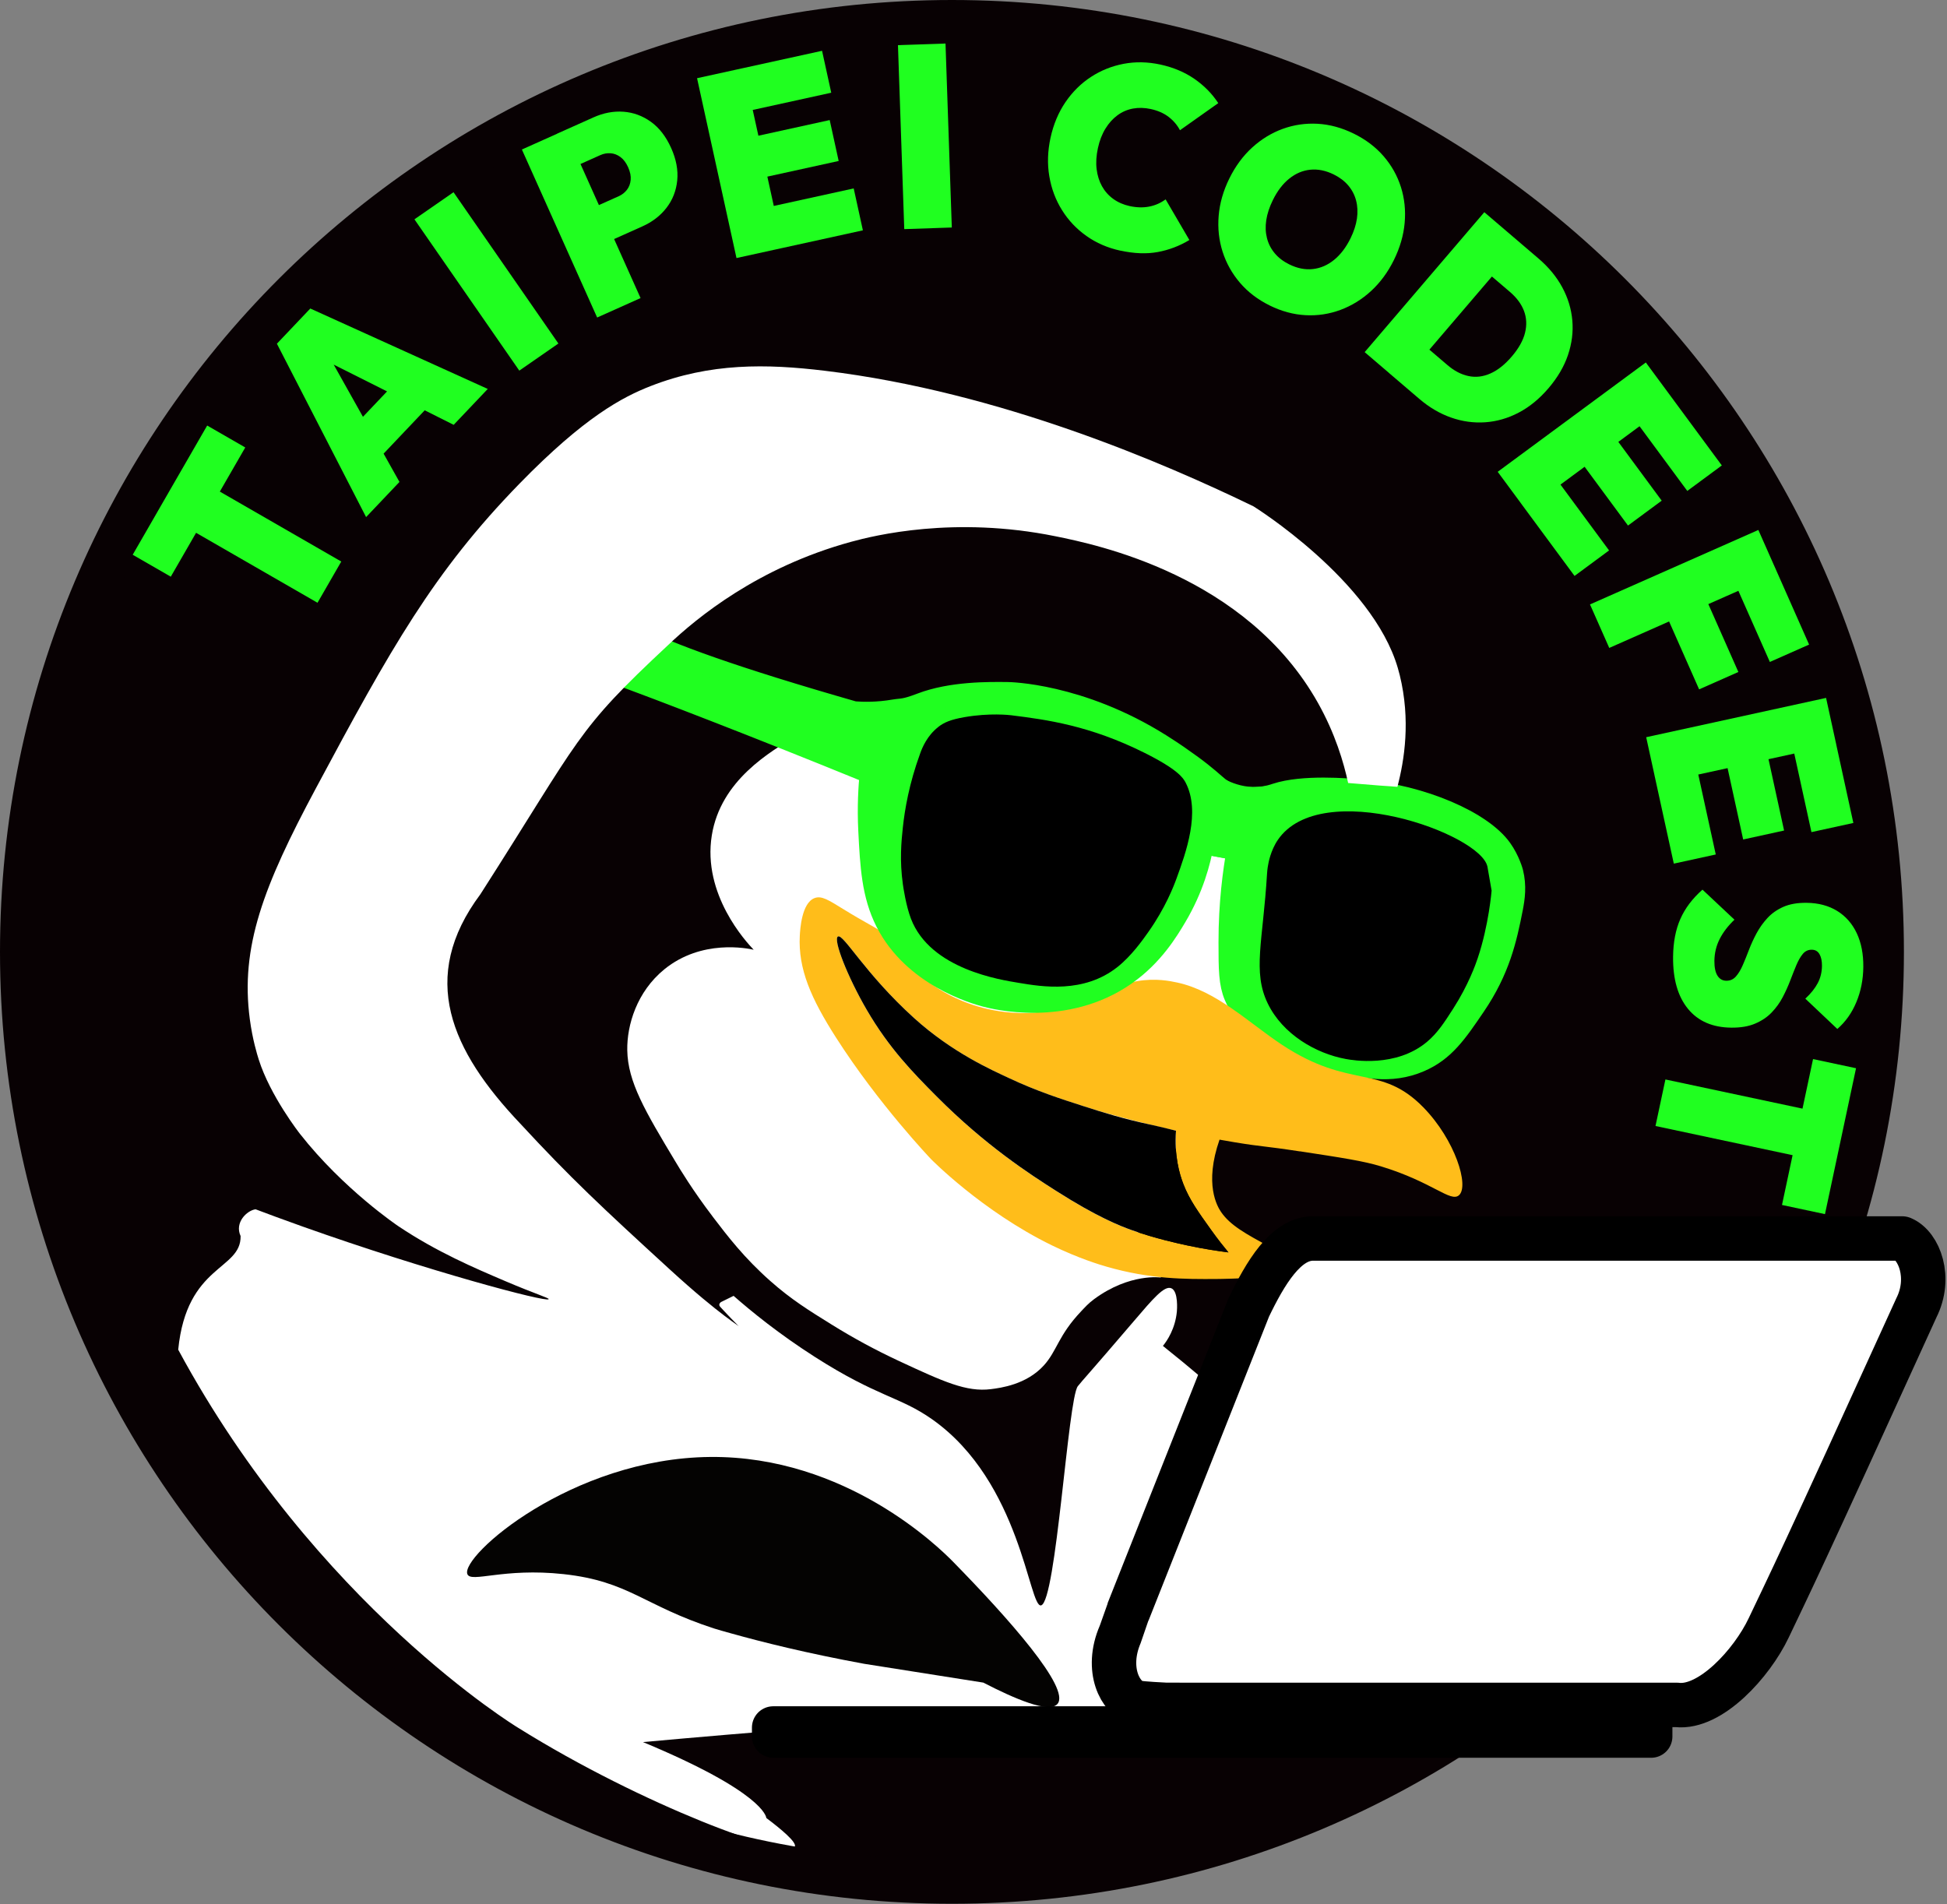 <svg width="640" height="626" viewBox="0 0 640 626" fill="none" xmlns="http://www.w3.org/2000/svg">
<rect x="0" y="0" width="640" height="626" fill="#808080" stroke="none"/>
<g clip-path="url(#clip0_120_9793)">
<path d="M314.23 623.99C485.03 623.99 623.49 485.53 623.49 314.73C623.49 143.93 485.03 5.47 314.23 5.47C143.431 5.47 4.97 143.93 4.97 314.73C4.97 485.53 143.431 623.99 314.23 623.99Z" fill="#080103"/>
<path d="M234.27 399.96C239.19 406.41 244.61 413.51 253.23 421.13C260.1 427.21 265.9 430.8 273.41 435.46C280.38 439.79 287.64 443.75 295.41 447.37C310.17 454.25 317.72 457.67 325.69 456.67C328.87 456.27 337.36 455.2 343.12 448.87C347.47 444.09 347.85 439.01 355.38 431.08C356.55 429.85 357.7 428.51 359.63 427.09C371.38 418.42 381.68 419.98 381.68 419.98L381.61 419.96C381.47 419.93 373.04 407.32 373.04 407.32C391.86 369.68 396.2 345.39 405.95 344.77C410.19 344.5 410.98 349.26 415.58 348.9C424.8 348.18 430.12 328.43 433.01 317.72C437.03 302.8 442.81 281.37 432.14 266.89C428.09 261.4 424.13 260.23 422.92 259.94C412.84 257.46 403.48 268.24 402.74 269.11C385.13 251.31 367.36 242.79 356.42 238.61C345.62 234.49 300.71 219.08 262.41 241.59C252.98 247.13 236.89 256.58 233.98 274.61C230.83 294.07 245.3 309.66 247.74 312.22C245.7 311.76 230.67 308.66 218.39 318.64C209.34 326 206.05 336.98 206.19 345.24C206.36 355.67 212.01 365.2 222.06 381.93C223.4 384.17 227.69 391.32 234.29 399.97L234.27 399.96Z" fill="white"/>
<path d="M395.62 277.36C399.29 278.05 402.96 278.74 406.63 279.42C405.36 286.5 403.94 296.96 403.95 309.76C403.95 318.73 404 323.3 405.78 327.49C411.96 342.02 430.24 346.57 438.88 348.73C447.72 350.94 456.95 353.24 466.76 349C474.82 345.53 478.88 339.55 484.92 330.66C492.93 318.87 495.19 308.86 497.21 298.52C497.84 295.27 498.42 291.28 497.3 286.78C497.3 286.78 496.26 282.77 493.59 279.04C487.21 270.13 467.83 261.43 447.07 259.62C443.13 259.28 428.27 257.98 419.39 260.92C418.64 261.17 416.52 261.91 413.58 262.09C408.75 262.38 404.69 260.97 401.95 259.68C399.84 265.57 397.73 271.46 395.63 277.35L395.62 277.36Z" fill="#20FF20" stroke="#20FF20" stroke-width="6.83" stroke-miterlimit="10"/>
<path d="M427.29 378.48C441.18 380.61 448.13 381.65 453.99 383.44C471 388.64 476.79 395.34 479.57 392.93C483.03 389.93 478.34 374.75 467.88 364.04C453.77 349.6 443.93 358.38 421.31 343.4C410.51 336.25 399.94 325.77 386.92 322.99C384.73 322.52 379.88 321.49 373.85 322.53C369.25 323.32 367 324.8 361.24 327.12C358.91 328.06 351.86 330.9 345.42 332.16C331.13 334.97 319.05 330.21 316.36 329.08C313.76 327.99 307.92 325.51 302.19 320.16C296.22 314.59 296.57 311.7 289.88 306.39C288.25 305.1 284.48 303.35 277.44 299.01C272.34 295.87 270.05 294.34 267.72 295.25C263.51 296.89 263.02 305.49 262.9 307.63C262.33 318.56 266.61 328.26 274.82 341.11C288.89 363.11 306 381 306 381.01C306 381.01 322.83 398.2 345.76 409.39C354.58 413.69 361.6 415.79 363.8 416.42C378.08 420.53 389.44 420.53 400.01 420.45C401.48 420.44 428.56 420.16 428.9 416.32C429.02 414.96 425.66 414.32 417.44 409.9C409.51 405.64 404.36 402.79 401.39 398.44C400.14 396.61 395.75 389.32 400.88 374.63C396.11 373.66 391.34 372.69 386.57 371.72C385.98 379.86 387.65 385.79 389 389.28C390.98 394.41 393.88 398.41 398.17 404.41C400.38 407.5 402.37 409.99 403.81 411.72C400.33 411.28 395.73 410.59 390.37 409.45C387.58 408.86 379.81 407.18 372.03 404.41C368.16 403.03 360.6 400.06 347.27 391.57C338.56 386.03 323.99 376.64 307.83 360.39C300.12 352.63 292.28 344.64 284.9 331.96C278.61 321.14 273.8 308.88 275.44 307.9C277.21 306.85 284.27 320.03 300.49 334.71C313.1 346.12 326.15 351.84 331.67 354.43C340.78 358.71 348.63 361.24 355.98 363.6C364.86 366.46 371.68 368.14 377.86 369.66C383.49 371.04 393.17 373.41 405.97 375.53C415.3 377.07 415.11 376.64 427.29 378.51V378.48Z" fill="#FFBD1A"/>
<path d="M386.56 371.7C385.97 379.84 387.64 385.77 388.99 389.26C390.97 394.39 393.87 398.39 398.16 404.39C400.37 407.48 402.36 409.97 403.8 411.7C400.32 411.26 395.72 410.57 390.36 409.43C387.57 408.84 379.8 407.16 372.02 404.39C368.15 403.01 360.59 400.04 347.26 391.55C338.55 386.01 323.98 376.62 307.82 360.37C300.11 352.61 292.27 344.62 284.89 331.94C278.6 321.12 273.79 308.86 275.43 307.88C277.2 306.83 284.26 320.01 300.48 334.69C313.09 346.1 326.14 351.82 331.66 354.41C340.77 358.69 348.62 361.22 355.97 363.58C363.01 365.85 369.17 367.76 377.85 369.64C381.86 370.51 386.56 371.71 386.56 371.71V371.7Z" fill="black"/>
<path d="M413.57 262.11C407.79 262.52 404.19 261.11 401.94 259.7C399.99 258.47 399.05 257.24 394.93 253.98C392.64 252.17 390.68 250.78 389.38 249.88C389.22 249.76 386.46 247.71 381.5 244.59C354.89 227.86 331.33 227.63 331.33 227.63C325.04 227.55 312.72 227.4 302.76 231.21C297.17 233.35 296.56 232.9 293.89 233.35C288.37 234.29 283.75 234.19 280.74 233.96C241.38 222.68 219.62 214.79 208.28 208.89C205.24 207.31 197.19 202.87 187.49 204.3C181.19 205.23 176.5 208.32 173.73 210.11C166.59 214.73 162.8 220.15 159.19 225.41C155.16 231.29 144.28 247.68 149.57 254.14C150.52 255.3 153.06 257.43 160.53 256.56C161.24 250.58 163.5 239.75 171.75 230.32C174.82 226.81 178.68 222.51 185.34 220.51C193.22 218.15 200.4 220.71 203.99 222.04C216.45 226.66 246.27 237.99 286 254.22C285.55 258.75 285.15 265.25 285.54 273.02C286.13 284.6 286.61 294.12 291.16 303.09C300.27 321.03 320.54 326.69 323.93 327.6C326.58 328.31 350.25 334.42 370.04 320.52C379.11 314.15 383.98 305.96 386.66 301.46C392.27 292.03 394.57 283.18 395.6 277.38C399.27 278.07 402.94 278.76 406.61 279.44C408.92 273.67 411.24 267.89 413.55 262.12L413.57 262.11Z" fill="#20FF20" stroke="#20FF20" stroke-width="6.83" stroke-miterlimit="10"/>
<path d="M180.31 427.09C179.93 428.28 140.57 417.83 99.55 403.24C93.09 400.94 87.73 398.95 84.01 397.54C81.18 397.92 77.03 401.88 79.09 406.34C79.28 417.65 61.36 415.57 58.58 443.69C103.95 527.75 170.19 567.91 170.19 567.91C211.69 593.86 259.17 610.94 261.26 607.09C262.04 605.66 256.59 601.18 251.9 597.65C251.85 597.22 250.87 589.13 211.35 572.69C247.64 569.4 284.66 566.48 322.41 563.98C376.53 560.39 429.32 557.84 480.7 556.18C475.31 546.77 469.24 537.09 462.41 527.28C437.24 491.13 409.21 463.99 384.13 443.97C383.51 443.46 382.88 442.96 382.26 442.45C383.66 440.76 386.33 436.75 386.85 431.14C386.88 430.8 387.41 424.5 385.02 423.5C382.72 422.54 378.99 426.96 372.71 434.31C357.71 451.87 355.77 453.81 354.31 455.68C354.31 455.68 354.31 455.69 354.29 455.7C351.03 460.01 347.19 526.5 342.22 527.75C338.23 528.76 335.68 487.19 306.4 466.58C295.73 459.07 288.55 459.3 267.93 446.12C256.02 438.51 246.98 431.12 241.14 426L237 428.04C236.78 428.21 236.45 428.51 236.44 428.91C236.44 429.24 236.64 429.49 236.75 429.61C237.36 430.3 243.36 436.73 243.53 436.51C243.69 436.3 236.96 432.68 220.24 417.38C197.84 396.87 187.55 387.27 171.02 369.38C148.21 345.34 137.46 321.38 157.92 293.96C191.27 241.86 188.83 240.73 219.69 211.99C228.94 203.22 249.03 186.52 279.78 178.11C287.3 176.05 313.64 169.52 346.94 176.29C360.26 179 409.6 189.05 433.21 231.04C438.9 241.16 441.68 250.62 443.15 257.4C446.57 257.7 450.01 257.97 453.49 258.24C455.45 258.39 457.4 258.53 459.34 258.66C461.64 249.94 463.74 236.7 460.11 221.94C460.11 221.94 459.81 220.75 459.47 219.58C451.07 190.73 412.04 166.46 412.04 166.46C383.09 152.42 328.8 128.84 271.16 121.89C251.93 119.57 233.51 119.24 213.84 126.93C204.63 130.53 192.1 137.09 170.73 159.03C142.51 188.01 128.41 213.22 103.75 259.3C86.6 291.35 78.95 311.26 82.12 335.07C83 341.71 84.53 346.64 85.03 348.25C88.82 360.29 98.58 372.72 98.58 372.72C112.94 391.03 130.93 403.09 130.93 403.09C143.55 411.55 156.16 416.93 166.29 421.24C175.72 425.26 180.49 426.69 180.37 427.07L180.31 427.09Z" fill="white"/>
<path d="M284.02 546.95C264.95 543.44 250.37 539.77 240.33 536.96C237.65 536.21 236.3 535.85 234.8 535.37C211.5 527.82 206.86 519.84 185.27 517.48C165.44 515.32 154.81 520.46 153.63 517.48C151.3 511.6 187.84 479.39 233.43 478.96C278.19 478.54 308.94 508.99 313.23 513.35C331.5 532 351.9 554.97 347.62 560.13C344.91 563.4 333.35 558.37 323.23 553.14" fill="#040302"/>
<path d="M312.92 618.66C481.776 618.66 618.66 481.776 618.66 312.92C618.66 144.064 481.776 7.18 312.92 7.18C144.065 7.18 7.18 144.064 7.18 312.92C7.18 481.776 144.065 618.66 312.92 618.66Z" stroke="#080103" stroke-width="14.36" stroke-miterlimit="10"/>
<path d="M551.24 560.47H391.14C390.9 560.47 387.27 560.46 383.37 560.45C382.82 560.45 375.36 560.07 373.81 559.73C368.23 558.51 363.27 548.76 368.23 537.28C368.3 537.12 370.78 529.92 370.86 529.76L410.45 429.88C415.92 418.51 422.65 407.14 431.6 407.14H625.26C630.94 409.52 634.87 420.09 629.96 429.88C591.51 514.41 588.57 520.05 581.37 535.19C575.84 546.82 562.25 561.72 551.23 560.48L551.24 560.47Z" fill="white" stroke="black" stroke-width="14.61" stroke-linecap="round" stroke-linejoin="round"/>
<path d="M542.74 567.92H254.17V570.85H542.74V567.92Z" fill="white" stroke="black" stroke-width="14" stroke-linecap="round" stroke-linejoin="round"/>
<path d="M56.14 189.58L43.62 182.37L68.1 139.89L80.62 147.1L56.14 189.58ZM104.37 198.15L51.93 167.94L59.74 154.39L112.18 184.6L104.37 198.15Z" fill="#20FF20"/>
<path d="M120.35 170.01L91.02 112.99L102 101.42L160.33 127.86L149.13 139.66L101.11 115.56L104.98 111.47L131.31 158.43L120.33 170L120.35 170.01ZM122.42 153L112.8 143.88L134.22 121.3L143.84 130.42L122.42 153Z" fill="#20FF20"/>
<path d="M170.7 121.84L136.23 72.1L149.08 63.19L183.55 112.93L170.7 121.84Z" fill="#20FF20"/>
<path d="M196.29 104.38L171.55 49.15L185.82 42.76L210.56 97.99L196.29 104.38ZM199.16 79.8L194.16 68.63L203.37 64.51C204.46 64.02 205.37 63.32 206.07 62.41C206.78 61.5 207.19 60.42 207.31 59.15C207.43 57.89 207.15 56.5 206.48 55C205.81 53.5 204.96 52.37 203.94 51.62C202.92 50.87 201.83 50.45 200.68 50.38C199.53 50.3 198.41 50.51 197.32 51L188.11 55.12L183.11 43.95L195.1 38.58C198.38 37.11 201.66 36.49 204.94 36.73C208.22 36.97 211.23 38.08 213.97 40.05C216.71 42.02 218.93 44.89 220.62 48.67C222.29 52.39 222.95 55.95 222.61 59.33C222.27 62.71 221.1 65.71 219.09 68.31C217.09 70.91 214.44 72.95 211.16 74.42L199.17 79.79L199.16 79.8Z" fill="#20FF20"/>
<path d="M242.09 84.83L229.13 25.71L244.41 22.36L257.37 81.48L242.09 84.83ZM244.52 36.78L241.5 23L270.22 16.7L273.24 30.48L244.52 36.78ZM249.33 58.7L246.38 45.25L272.73 39.47L275.68 52.92L249.33 58.7ZM254.46 82.12L251.44 68.34L280.62 61.94L283.64 75.72L254.46 82.12Z" fill="#20FF20"/>
<path d="M297.24 75.32L295.17 14.84L310.8 14.31L312.87 74.79L297.24 75.32Z" fill="#20FF20"/>
<path d="M368.27 82.4C364.09 81.49 360.38 79.88 357.12 77.57C353.86 75.26 351.18 72.43 349.09 69.07C346.99 65.71 345.6 62 344.92 57.94C344.23 53.88 344.37 49.66 345.32 45.28C346.29 40.85 347.93 36.95 350.24 33.56C352.55 30.18 355.34 27.42 358.61 25.29C361.88 23.16 365.46 21.72 369.35 20.98C373.25 20.24 377.29 20.32 381.46 21.23C385.69 22.15 389.4 23.72 392.6 25.92C395.8 28.13 398.42 30.79 400.46 33.9L387.87 42.81C386.96 41.1 385.72 39.64 384.14 38.43C382.56 37.22 380.6 36.35 378.26 35.84C376.22 35.4 374.27 35.35 372.41 35.69C370.54 36.04 368.85 36.77 367.33 37.89C365.81 39.01 364.48 40.47 363.37 42.29C362.25 44.11 361.43 46.23 360.9 48.67C360.36 51.16 360.21 53.47 360.47 55.58C360.73 57.7 361.32 59.58 362.24 61.23C363.16 62.88 364.39 64.27 365.94 65.39C367.48 66.51 369.27 67.29 371.31 67.74C373.6 68.24 375.74 68.3 377.71 67.92C379.69 67.54 381.5 66.75 383.15 65.54L390.96 78.9C387.7 80.86 384.24 82.18 380.57 82.85C376.9 83.53 372.8 83.37 368.27 82.38V82.4Z" fill="#20FF20"/>
<path d="M417.37 100.42C413.44 98.49 410.18 95.99 407.58 92.95C404.98 89.9 403.08 86.5 401.88 82.75C400.68 79 400.25 75.06 400.59 70.94C400.93 66.82 402.1 62.75 404.07 58.73C406.07 54.66 408.58 51.25 411.59 48.51C414.6 45.76 417.95 43.71 421.63 42.37C425.31 41.03 429.15 40.47 433.13 40.69C437.12 40.92 441.07 42 445 43.93C448.93 45.86 452.2 48.34 454.81 51.36C457.42 54.38 459.31 57.76 460.5 61.5C461.68 65.24 462.09 69.15 461.73 73.24C461.37 77.33 460.19 81.41 458.19 85.47C456.21 89.49 453.71 92.88 450.69 95.66C447.67 98.43 444.31 100.51 440.61 101.88C436.91 103.25 433.08 103.83 429.12 103.61C425.16 103.4 421.24 102.33 417.35 100.42H417.37ZM423.84 86.93C426.46 88.22 429.03 88.73 431.55 88.45C434.07 88.17 436.39 87.17 438.52 85.44C440.65 83.71 442.45 81.35 443.93 78.35C445.03 76.11 445.73 73.95 446.04 71.86C446.34 69.77 446.25 67.8 445.77 65.95C445.29 64.1 444.43 62.45 443.2 60.99C441.97 59.53 440.38 58.32 438.41 57.35C435.79 56.06 433.23 55.54 430.72 55.79C428.21 56.04 425.9 57.02 423.79 58.72C421.67 60.42 419.87 62.78 418.4 65.78C417.27 68.07 416.55 70.27 416.23 72.39C415.91 74.51 416 76.49 416.48 78.34C416.96 80.19 417.82 81.84 419.05 83.3C420.28 84.76 421.87 85.97 423.84 86.94V86.93Z" fill="#20FF20"/>
<path d="M448.58 115.76L487.91 69.76L499.8 79.92L460.47 125.92L448.58 115.76ZM456.54 122.57L465.93 111.59L475.8 120.02C478.02 121.92 480.32 123.12 482.7 123.62C485.08 124.13 487.48 123.85 489.9 122.78C492.32 121.72 494.67 119.85 496.95 117.18C499.23 114.51 500.68 111.91 501.3 109.38C501.92 106.85 501.8 104.46 500.95 102.21C500.1 99.96 498.57 97.88 496.35 95.98L485.89 87.04L495.28 76.06L505.74 85C509.07 87.85 511.67 91 513.54 94.47C515.41 97.94 516.51 101.56 516.84 105.35C517.17 109.14 516.69 112.92 515.41 116.71C514.13 120.5 511.99 124.13 509.01 127.62C506.03 131.11 502.76 133.78 499.22 135.64C495.68 137.5 492.01 138.55 488.22 138.82C484.43 139.08 480.68 138.57 476.99 137.27C473.3 135.98 469.8 133.92 466.52 131.11L456.53 122.57H456.54Z" fill="#20FF20"/>
<path d="M492.31 155.1L541 119.16L550.29 131.74L501.6 167.68L492.31 155.1ZM499.83 165.29L511.18 156.91L528.92 180.95L517.57 189.33L499.83 165.3V165.29ZM519.12 151.06L530.2 142.88L546.22 164.59L535.14 172.77L519.12 151.06ZM537.17 137.73L548.52 129.35L565.98 153.01L554.63 161.39L537.17 137.73Z" fill="#20FF20"/>
<path d="M522.65 198.7L577.99 174.22L584.32 188.52L528.98 213L522.65 198.7ZM547.45 201.59L560.35 195.88L571.42 220.91L558.52 226.62L547.45 201.59ZM570.22 191.51L583.12 185.8L594.67 211.9L581.77 217.61L570.22 191.51Z" fill="#20FF20"/>
<path d="M541.12 242.35L600.25 229.43L603.59 244.71L544.46 257.63L541.12 242.35ZM543.82 254.73L557.61 251.72L563.99 280.9L550.2 283.91L543.82 254.73ZM567.24 249.61L580.69 246.67L586.45 273.03L573 275.97L567.24 249.61ZM589.16 244.82L602.95 241.81L609.22 270.54L595.44 273.55L589.16 244.82Z" fill="#20FF20"/>
<path d="M549.96 314.49C550.01 309.75 550.8 305.62 552.34 302.12C553.88 298.62 556.3 295.4 559.62 292.46L570.14 302.34C568.02 304.35 566.4 306.47 565.27 308.7C564.14 310.93 563.57 313.32 563.54 315.88C563.52 318.02 563.86 319.64 564.55 320.74C565.25 321.84 566.22 322.4 567.47 322.41C568.72 322.42 569.76 321.96 570.59 321.03C571.42 320.1 572.17 318.87 572.84 317.34C573.51 315.81 574.19 314.12 574.89 312.28C575.59 310.44 576.43 308.61 577.41 306.79C578.39 304.97 579.58 303.31 580.99 301.78C582.39 300.26 584.13 299.04 586.21 298.12C588.29 297.2 590.83 296.76 593.83 296.79C597.74 296.83 601.1 297.73 603.92 299.47C606.73 301.22 608.88 303.67 610.35 306.81C611.82 309.95 612.53 313.64 612.49 317.86C612.45 322.03 611.69 325.89 610.2 329.45C608.72 333.01 606.63 335.94 603.95 338.26L593.43 328.3C595.26 326.6 596.62 324.89 597.52 323.18C598.42 321.47 598.87 319.6 598.9 317.56C598.92 315.94 598.65 314.65 598.09 313.68C597.53 312.71 596.69 312.22 595.55 312.21C594.36 312.2 593.38 312.66 592.6 313.59C591.83 314.52 591.12 315.75 590.48 317.28C589.84 318.81 589.17 320.5 588.47 322.34C587.77 324.18 586.94 326.01 585.99 327.83C585.04 329.64 583.83 331.31 582.37 332.84C580.91 334.36 579.1 335.58 576.93 336.5C574.77 337.42 572.16 337.86 569.1 337.83C562.92 337.77 558.17 335.7 554.84 331.62C551.51 327.55 549.88 321.83 549.96 314.48V314.49Z" fill="#20FF20"/>
<path d="M547.44 354.86L606.63 367.46L603.37 382.76L544.18 370.16L547.44 354.86ZM595.97 348.16L610.1 351.17L599.89 399.13L585.76 396.12L595.97 348.16Z" fill="#20FF20"/>
<path d="M308.41 239C304.82 241.79 303.16 245.69 302.43 247.8C298.85 257.62 297.41 266.08 296.78 271.97C296.29 276.56 295.67 282.81 296.79 290.75C296.92 291.66 297.8 297.74 299.45 302.04C305.84 318.68 328.92 322.11 334.92 323.11C342.46 324.37 356.25 326.68 367.33 317.89C371.9 314.26 375.55 309.11 377.46 306.4C383.03 298.54 385.79 291.38 386.7 288.89C389.83 280.3 394.71 266.89 389.74 257.3C388.95 255.77 387.2 252.99 376.32 247.54C358.23 238.48 343.94 236.57 332.35 235.13C331.86 235.07 325.35 234.31 317.05 235.75C312.55 236.53 310.35 237.47 308.39 238.99L308.41 239Z" fill="black"/>
<path d="M416.92 283.94C416.59 285.54 416.52 286.78 416.49 287.22C415.15 309.44 411.66 319.42 416.72 329.87C421.64 340.03 432.55 346.33 442.37 348.13C444.49 348.52 458.87 351.1 469.11 342.46C472.57 339.54 474.79 336.09 477.72 331.52C482.68 323.8 485.07 317 485.74 315C489.39 304.18 490.31 292.78 490.31 292.78C490.31 292.78 489.08 285.62 488.94 284.92C486.76 274.04 434.28 255.31 420.05 276.09C417.61 279.65 416.92 283.93 416.92 283.93V283.94Z" fill="black"/>
</g>
<defs>
<clipPath id="clip0_120_9793">
<rect width="639.5" height="625.84" fill="white"/>
</clipPath>
</defs>
</svg>
